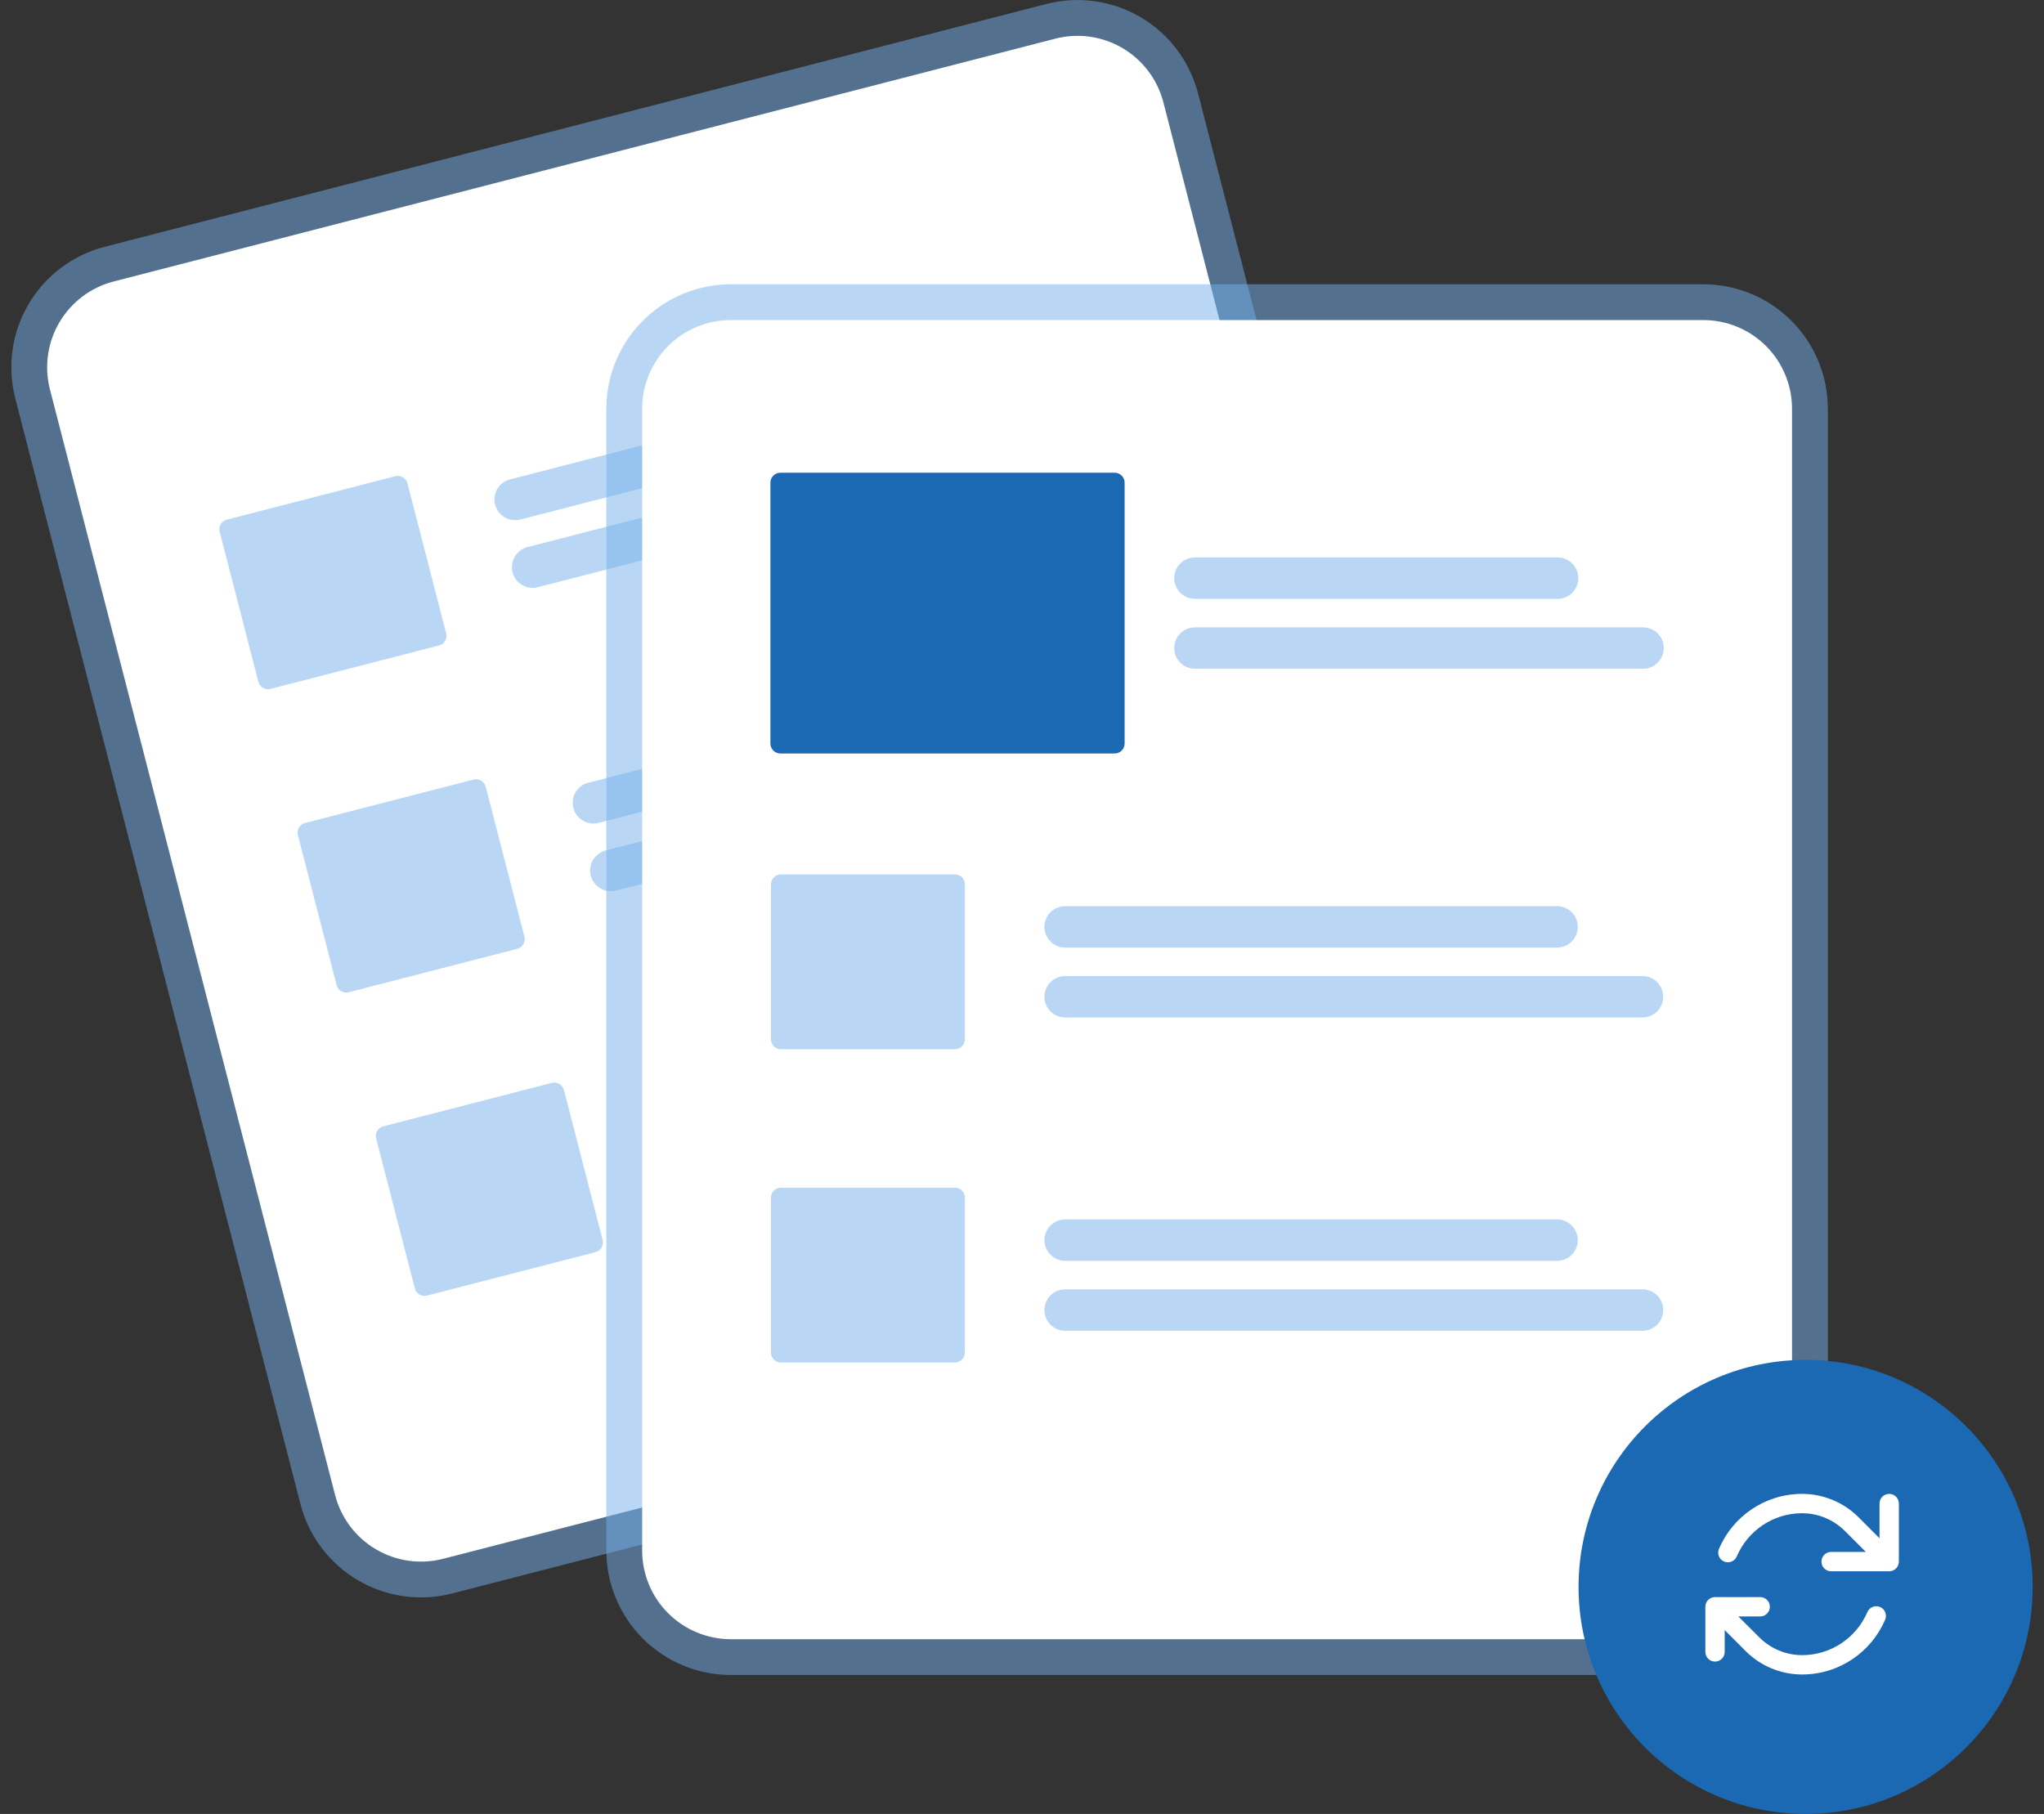 <svg viewBox="0 0 169 150" fill="none" xmlns="http://www.w3.org/2000/svg">
<rect x="0" y="0" width="169" height="150" fill="#333333" stroke="none"/>
<g clip-path="url(#clip0_64383_80909)">
<path d="M86.528 0.327L81.09 1.729L14.09 19.007L8.652 20.41C6.012 21.093 3.752 22.797 2.366 25.145C0.981 27.494 0.583 30.296 1.261 32.937L24.843 124.379C25.526 127.019 27.229 129.28 29.578 130.665C31.926 132.051 34.729 132.448 37.37 131.77L37.384 131.767L115.232 111.691L115.246 111.688C117.885 111.004 120.146 109.301 121.531 106.952C122.917 104.604 123.314 101.801 122.636 99.16L99.055 7.718C98.371 5.078 96.668 2.818 94.32 1.432C91.971 0.046 89.169 -0.351 86.528 0.327Z" fill="#74B0EA" fill-opacity="0.5"/>
<path d="M87.267 3.194L80.826 4.855L15.832 21.616L9.391 23.277C7.512 23.764 5.902 24.977 4.915 26.649C3.928 28.321 3.645 30.317 4.128 32.198L27.709 123.64C28.196 125.52 29.409 127.13 31.082 128.116C32.754 129.103 34.749 129.386 36.63 128.903L36.644 128.9L114.492 108.824L114.506 108.821C116.386 108.334 117.996 107.121 118.983 105.448C119.969 103.776 120.252 101.781 119.769 99.9L96.188 8.457C95.701 6.578 94.489 4.968 92.816 3.981C91.144 2.994 89.148 2.711 87.267 3.194Z" fill="white"/>
<path d="M82.403 32.805L43.022 42.961C42.582 43.074 42.115 43.008 41.724 42.778C41.333 42.547 41.05 42.17 40.936 41.73C40.823 41.29 40.889 40.824 41.119 40.432C41.35 40.041 41.727 39.758 42.167 39.644L81.548 29.488C81.988 29.375 82.454 29.442 82.845 29.673C83.236 29.903 83.519 30.28 83.633 30.72C83.746 31.159 83.68 31.626 83.45 32.017C83.219 32.408 82.843 32.692 82.403 32.805Z" fill="#74B0EA" fill-opacity="0.5"/>
<path d="M90.688 36.639L44.466 48.558C44.026 48.672 43.559 48.606 43.168 48.375C42.776 48.144 42.493 47.767 42.38 47.328C42.266 46.888 42.332 46.421 42.563 46.03C42.794 45.638 43.17 45.355 43.61 45.241L89.833 33.322C90.272 33.208 90.739 33.274 91.131 33.505C91.522 33.736 91.805 34.112 91.919 34.552C92.032 34.992 91.966 35.459 91.736 35.85C91.505 36.242 91.128 36.525 90.688 36.639Z" fill="#74B0EA" fill-opacity="0.5"/>
<path d="M88.872 57.889L49.491 68.045C49.273 68.101 49.047 68.114 48.824 68.083C48.601 68.051 48.387 67.976 48.193 67.862C47.999 67.748 47.83 67.596 47.695 67.416C47.559 67.237 47.461 67.032 47.405 66.814C47.349 66.597 47.336 66.37 47.367 66.147C47.399 65.924 47.474 65.71 47.588 65.516C47.703 65.323 47.854 65.153 48.033 65.018C48.213 64.883 48.418 64.784 48.636 64.728L88.017 54.573C88.235 54.516 88.461 54.504 88.684 54.535C88.907 54.567 89.121 54.642 89.315 54.756C89.509 54.87 89.678 55.022 89.813 55.201C89.948 55.381 90.047 55.586 90.103 55.803C90.159 56.021 90.172 56.248 90.141 56.471C90.109 56.693 90.034 56.908 89.92 57.101C89.805 57.295 89.654 57.464 89.474 57.6C89.295 57.735 89.09 57.833 88.872 57.889Z" fill="#74B0EA" fill-opacity="0.5"/>
<path d="M97.157 61.723L50.934 73.643C50.717 73.699 50.49 73.711 50.267 73.68C50.044 73.648 49.83 73.573 49.636 73.459C49.443 73.345 49.273 73.194 49.138 73.014C49.003 72.834 48.904 72.63 48.848 72.412C48.792 72.194 48.779 71.967 48.811 71.745C48.842 71.522 48.917 71.308 49.032 71.114C49.146 70.92 49.297 70.751 49.477 70.616C49.657 70.48 49.861 70.382 50.079 70.326L96.301 58.406C96.741 58.292 97.208 58.358 97.599 58.589C97.991 58.82 98.274 59.197 98.388 59.637C98.501 60.076 98.435 60.543 98.204 60.935C97.973 61.326 97.597 61.609 97.157 61.723Z" fill="#74B0EA" fill-opacity="0.5"/>
<path d="M95.341 82.974L55.96 93.129C55.52 93.242 55.053 93.176 54.662 92.945C54.271 92.715 53.988 92.338 53.875 91.898C53.761 91.459 53.827 90.992 54.058 90.601C54.288 90.21 54.665 89.926 55.104 89.812L94.486 79.657C94.925 79.543 95.392 79.609 95.784 79.84C96.175 80.071 96.458 80.448 96.572 80.888C96.685 81.327 96.619 81.794 96.388 82.186C96.157 82.577 95.781 82.86 95.341 82.974Z" fill="#74B0EA" fill-opacity="0.5"/>
<path d="M103.626 86.807L57.403 98.727C57.185 98.783 56.958 98.796 56.736 98.764C56.513 98.733 56.298 98.658 56.104 98.544C55.91 98.43 55.741 98.278 55.606 98.099C55.47 97.919 55.372 97.714 55.316 97.496C55.259 97.278 55.247 97.051 55.278 96.829C55.31 96.606 55.385 96.391 55.499 96.198C55.614 96.004 55.765 95.834 55.945 95.699C56.125 95.564 56.33 95.466 56.548 95.41L102.77 83.49C103.21 83.376 103.677 83.442 104.068 83.673C104.459 83.904 104.743 84.281 104.856 84.721C104.97 85.16 104.904 85.627 104.673 86.019C104.442 86.41 104.065 86.693 103.626 86.807Z" fill="#74B0EA" fill-opacity="0.5"/>
<path d="M36.299 53.374L22.363 56.968C22.152 57.022 21.928 56.991 21.74 56.88C21.553 56.769 21.417 56.589 21.362 56.378L18.163 43.972C18.109 43.761 18.141 43.538 18.251 43.35C18.362 43.163 18.542 43.027 18.753 42.972L32.69 39.378C32.901 39.324 33.124 39.356 33.312 39.466C33.5 39.577 33.636 39.758 33.69 39.968L36.889 52.374C36.943 52.585 36.912 52.809 36.801 52.996C36.69 53.184 36.51 53.32 36.299 53.374Z" fill="#74B0EA" fill-opacity="0.5"/>
<path d="M42.768 78.458L28.831 82.052C28.62 82.106 28.397 82.075 28.209 81.964C28.021 81.853 27.886 81.673 27.831 81.462L24.632 69.057C24.578 68.846 24.609 68.622 24.72 68.434C24.831 68.247 25.011 68.111 25.222 68.056L39.159 64.462C39.37 64.408 39.593 64.44 39.781 64.551C39.968 64.661 40.104 64.842 40.159 65.052L43.358 77.458C43.412 77.669 43.38 77.893 43.27 78.08C43.159 78.268 42.979 78.404 42.768 78.458Z" fill="#74B0EA" fill-opacity="0.5"/>
<path d="M49.237 103.542L35.3 107.136C35.089 107.19 34.865 107.159 34.678 107.048C34.49 106.937 34.354 106.757 34.3 106.546L31.101 94.141C31.046 93.93 31.078 93.706 31.189 93.518C31.299 93.331 31.48 93.195 31.691 93.14L45.627 89.546C45.838 89.492 46.062 89.524 46.249 89.635C46.437 89.745 46.573 89.926 46.628 90.136L49.827 102.542C49.881 102.753 49.849 102.977 49.739 103.164C49.628 103.352 49.447 103.488 49.237 103.542Z" fill="#74B0EA" fill-opacity="0.5"/>
<path d="M140.842 23.507H60.419C57.692 23.51 55.078 24.594 53.15 26.522C51.221 28.451 50.137 31.065 50.134 33.791V128.226C50.137 130.952 51.221 133.567 53.15 135.495C55.078 137.423 57.692 138.507 60.419 138.51H140.842C143.569 138.507 146.183 137.423 148.111 135.495C150.04 133.567 151.124 130.952 151.127 128.226V33.791C151.124 31.065 150.04 28.451 148.111 26.522C146.183 24.594 143.569 23.51 140.842 23.507Z" fill="#74B0EA" fill-opacity="0.5"/>
<path d="M140.843 26.467H60.419C58.477 26.47 56.615 27.242 55.242 28.615C53.869 29.988 53.097 31.85 53.095 33.791V128.225C53.097 130.167 53.869 132.029 55.242 133.402C56.615 134.775 58.477 135.547 60.419 135.55H140.843C142.784 135.547 144.646 134.775 146.019 133.402C147.392 132.029 148.164 130.167 148.167 128.225V33.791C148.164 31.85 147.392 29.988 146.019 28.615C144.646 27.242 142.784 26.47 140.843 26.467Z" fill="white"/>
<path d="M149.291 150C159.66 150 168.066 141.594 168.066 131.225C168.066 120.856 159.66 112.451 149.291 112.451C138.922 112.451 130.517 120.856 130.517 131.225C130.517 141.594 138.922 150 149.291 150Z" fill="#1B68B3"/>
<path d="M157 129.133C157 129.577 156.643 129.933 156.2 129.933H152.467H151.4C150.957 129.933 150.6 129.577 150.6 129.133C150.6 128.69 150.957 128.333 151.4 128.333H152.467H154.27L152.533 126.597C151.593 125.66 150.323 125.133 149 125.133C146.577 125.133 144.493 126.603 143.6 128.703C143.427 129.11 142.957 129.3 142.55 129.127C142.143 128.953 141.953 128.483 142.127 128.077C143.263 125.407 145.913 123.533 149 123.533C150.75 123.533 152.427 124.227 153.663 125.463L155.4 127.203V125.4V125.387V124.333C155.4 123.89 155.757 123.533 156.2 123.533C156.643 123.533 157 123.89 157 124.333V129.133ZM141.8 132.067H145.533C145.977 132.067 146.333 132.423 146.333 132.867C146.333 133.31 145.977 133.667 145.533 133.667H143.73L145.467 135.403C146.407 136.34 147.677 136.867 149 136.867C151.42 136.867 153.5 135.403 154.397 133.307C154.57 132.9 155.04 132.713 155.447 132.887C155.853 133.06 156.04 133.53 155.867 133.937C154.727 136.6 152.083 138.467 149 138.467C147.25 138.467 145.573 137.773 144.337 136.537L142.6 134.797V136.6C142.6 137.043 142.243 137.4 141.8 137.4C141.357 137.4 141 137.043 141 136.6V132.867C141 132.423 141.357 132.067 141.8 132.067Z" fill="white"/>
<path d="M128.739 78.359H88.069C87.844 78.359 87.621 78.315 87.413 78.229C87.205 78.143 87.016 78.017 86.857 77.858C86.698 77.698 86.571 77.51 86.485 77.302C86.399 77.094 86.355 76.871 86.355 76.646C86.355 76.421 86.399 76.198 86.485 75.99C86.571 75.782 86.698 75.593 86.857 75.434C87.016 75.275 87.205 75.149 87.413 75.063C87.621 74.977 87.844 74.933 88.069 74.933H128.739C129.193 74.934 129.628 75.114 129.949 75.435C130.269 75.757 130.45 76.192 130.45 76.646C130.45 77.1 130.269 77.535 129.949 77.856C129.628 78.177 129.193 78.358 128.739 78.359Z" fill="#74B0EA" fill-opacity="0.5"/>
<path d="M135.804 84.139H88.069C87.844 84.139 87.621 84.095 87.413 84.009C87.205 83.923 87.016 83.797 86.857 83.638C86.698 83.479 86.571 83.29 86.485 83.082C86.399 82.874 86.355 82.651 86.355 82.426C86.355 82.201 86.399 81.978 86.485 81.77C86.571 81.562 86.698 81.374 86.857 81.215C87.016 81.055 87.205 80.929 87.413 80.843C87.621 80.757 87.844 80.713 88.069 80.714H135.804C136.258 80.714 136.694 80.894 137.015 81.215C137.336 81.537 137.516 81.972 137.516 82.426C137.516 82.881 137.336 83.316 137.015 83.637C136.694 83.959 136.258 84.139 135.804 84.139Z" fill="#74B0EA" fill-opacity="0.5"/>
<path d="M128.739 104.263H88.069C87.844 104.264 87.621 104.219 87.413 104.133C87.205 104.048 87.016 103.921 86.857 103.762C86.698 103.603 86.571 103.414 86.485 103.206C86.399 102.999 86.355 102.776 86.355 102.551C86.355 102.326 86.399 102.103 86.485 101.895C86.571 101.687 86.698 101.498 86.857 101.339C87.016 101.18 87.205 101.054 87.413 100.968C87.621 100.882 87.844 100.838 88.069 100.838H128.739C129.193 100.838 129.629 101.018 129.95 101.34C130.271 101.661 130.452 102.096 130.452 102.551C130.452 103.005 130.271 103.44 129.95 103.762C129.629 104.083 129.193 104.263 128.739 104.263Z" fill="#74B0EA" fill-opacity="0.5"/>
<path d="M135.804 110.044H88.069C87.844 110.044 87.621 110 87.413 109.914C87.205 109.828 87.016 109.702 86.857 109.543C86.698 109.384 86.571 109.195 86.485 108.987C86.399 108.779 86.355 108.556 86.355 108.331C86.355 108.106 86.399 107.883 86.485 107.675C86.571 107.467 86.698 107.278 86.857 107.119C87.016 106.96 87.205 106.834 87.413 106.748C87.621 106.662 87.844 106.618 88.069 106.618H135.804C136.029 106.618 136.252 106.662 136.46 106.748C136.668 106.834 136.857 106.96 137.016 107.119C137.175 107.278 137.302 107.467 137.388 107.675C137.474 107.883 137.518 108.106 137.518 108.331C137.518 108.556 137.474 108.779 137.388 108.987C137.302 109.195 137.175 109.384 137.016 109.543C136.857 109.702 136.668 109.828 136.46 109.914C136.252 110 136.029 110.044 135.804 110.044Z" fill="#74B0EA" fill-opacity="0.5"/>
<path d="M78.959 86.763H64.566C64.348 86.763 64.139 86.676 63.985 86.522C63.831 86.368 63.745 86.159 63.745 85.942V73.13C63.745 72.913 63.831 72.704 63.985 72.55C64.139 72.396 64.348 72.309 64.566 72.309H78.959C79.176 72.309 79.385 72.396 79.539 72.55C79.693 72.704 79.779 72.913 79.78 73.13V85.942C79.779 86.159 79.693 86.368 79.539 86.522C79.385 86.676 79.176 86.763 78.959 86.763Z" fill="#74B0EA" fill-opacity="0.5"/>
<path d="M78.959 112.668H64.566C64.348 112.668 64.139 112.581 63.985 112.427C63.831 112.273 63.745 112.064 63.745 111.847V99.035C63.745 98.817 63.831 98.609 63.985 98.455C64.139 98.301 64.348 98.214 64.566 98.214H78.959C79.176 98.214 79.385 98.301 79.539 98.455C79.693 98.609 79.779 98.817 79.78 99.035V111.847C79.779 112.064 79.693 112.273 79.539 112.427C79.385 112.581 79.176 112.668 78.959 112.668Z" fill="#74B0EA" fill-opacity="0.5"/>
<path d="M128.784 49.522H98.8C98.345 49.522 97.91 49.341 97.589 49.02C97.267 48.699 97.087 48.263 97.087 47.809C97.087 47.355 97.267 46.919 97.589 46.598C97.91 46.277 98.345 46.096 98.8 46.096H128.784C129.238 46.096 129.674 46.277 129.995 46.598C130.316 46.919 130.496 47.355 130.496 47.809C130.496 48.263 130.316 48.699 129.995 49.02C129.674 49.341 129.238 49.522 128.784 49.522Z" fill="#74B0EA" fill-opacity="0.5"/>
<path d="M135.849 55.302H98.8C98.575 55.302 98.352 55.258 98.144 55.172C97.936 55.085 97.748 54.959 97.589 54.8C97.43 54.641 97.303 54.452 97.217 54.245C97.131 54.037 97.087 53.814 97.087 53.589C97.087 53.364 97.131 53.142 97.217 52.934C97.303 52.726 97.43 52.537 97.589 52.378C97.748 52.219 97.936 52.093 98.144 52.007C98.352 51.921 98.575 51.877 98.8 51.877H135.849C136.303 51.877 136.739 52.057 137.06 52.378C137.381 52.699 137.561 53.135 137.561 53.589C137.561 54.043 137.381 54.479 137.06 54.8C136.739 55.121 136.303 55.302 135.849 55.302Z" fill="#74B0EA" fill-opacity="0.5"/>
<path d="M92.164 62.307H64.521C64.303 62.307 64.094 62.22 63.941 62.066C63.786 61.912 63.7 61.703 63.7 61.486V39.912C63.7 39.694 63.786 39.486 63.941 39.332C64.094 39.178 64.303 39.091 64.521 39.091H92.164C92.381 39.091 92.59 39.178 92.744 39.332C92.898 39.486 92.985 39.694 92.985 39.912V61.486C92.985 61.703 92.898 61.912 92.744 62.066C92.59 62.22 92.381 62.307 92.164 62.307Z" fill="#1B68B3"/>
</g>
<defs>
<clipPath id="clip0_64383_80909">
<rect width="167.132" height="150" fill="white" transform="translate(0.934)"/>
</clipPath>
</defs>
</svg>
